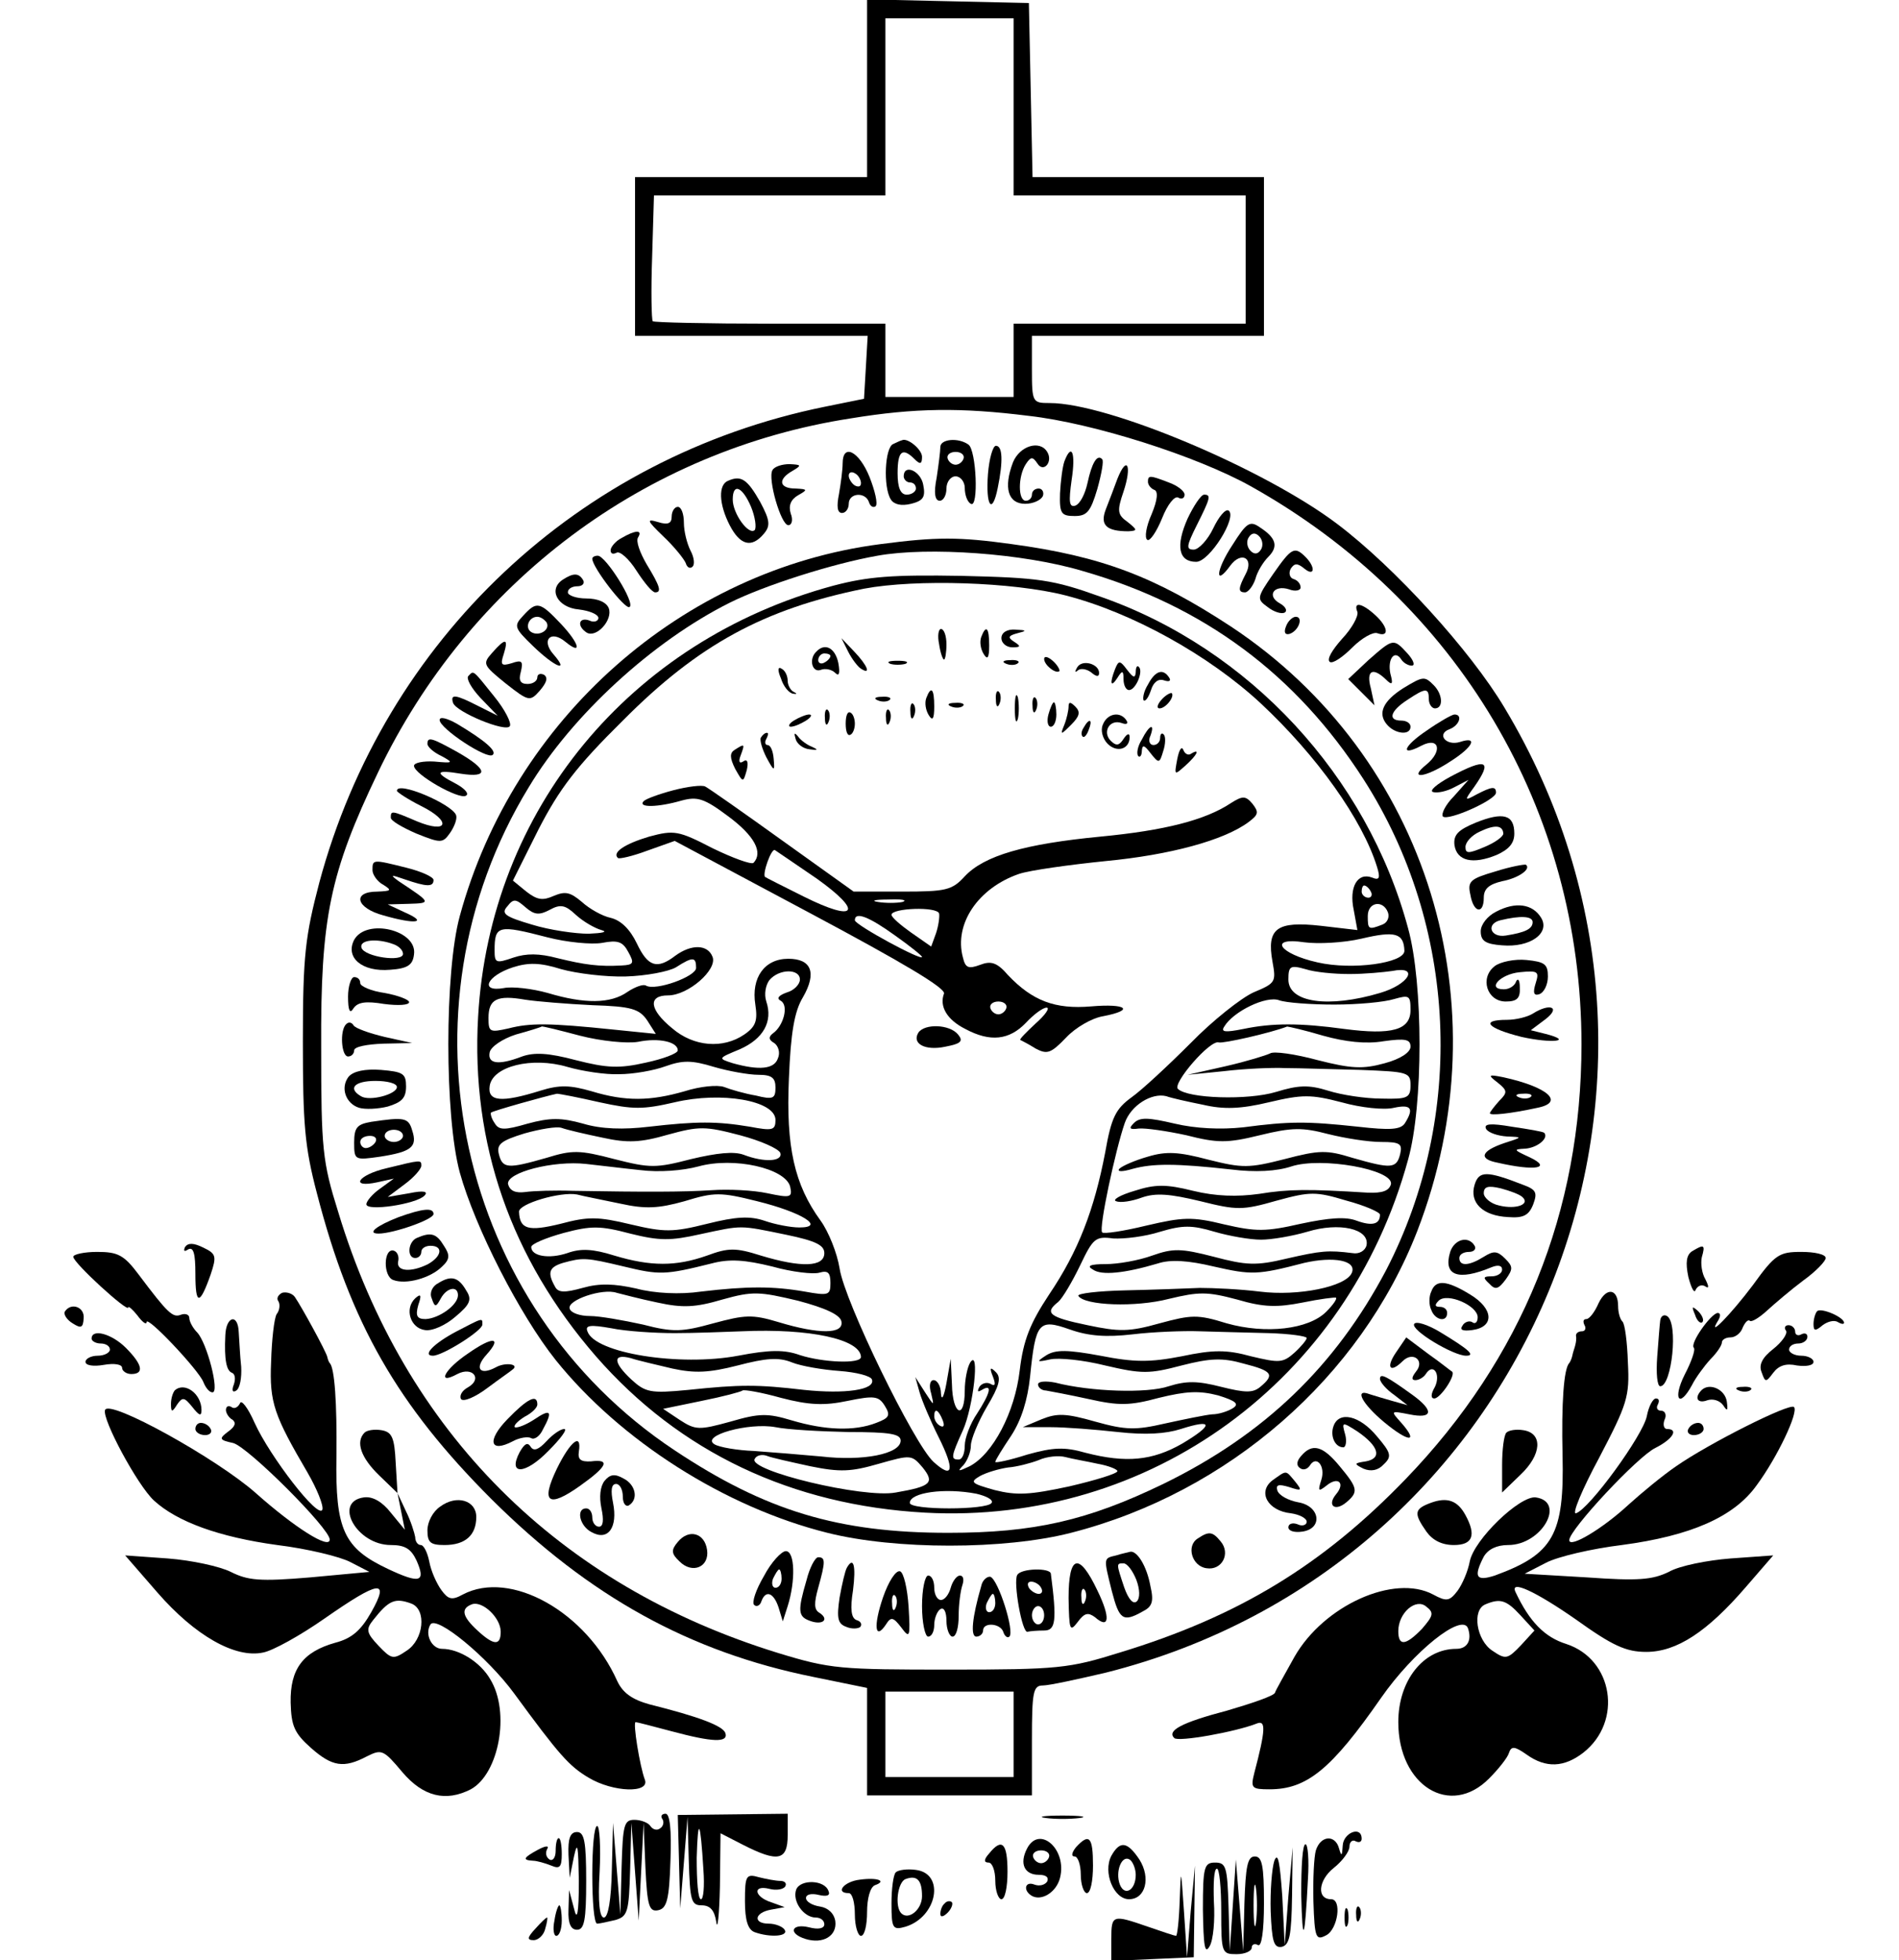 <?xml version="1.0" standalone="no"?>
<!DOCTYPE svg PUBLIC "-//W3C//DTD SVG 20010904//EN"
 "http://www.w3.org/TR/2001/REC-SVG-20010904/DTD/svg10.dtd">
<svg version="1.0" xmlns="http://www.w3.org/2000/svg"
 width="311pt" height="321pt" viewBox="0 0 311 321"
 preserveAspectRatio="xMidYMid meet">

<g transform="translate(0,321) scale(0.1,-0.1)"
fill="#000000" stroke="none">
<path d="M1420 3065 l0 -145 -190 0 -190 0 0 -130 0 -130 191 0 190 0 -3 -52
-3 -51 -64 -13 c-404 -82 -721 -381 -828 -779 -23 -88 -27 -119 -27 -260 0
-136 3 -173 23 -249 55 -213 132 -347 286 -501 160 -159 324 -250 527 -291
l88 -18 0 -88 0 -88 135 0 135 0 0 90 c0 80 2 90 18 90 10 0 56 10 103 21 695
175 1022 965 653 1580 -56 94 -180 230 -274 301 -119 90 -375 198 -471 198
-28 0 -29 1 -29 55 l0 55 190 0 190 0 0 130 0 130 -190 0 -189 0 -3 143 -3
142 -132 3 -133 3 0 -146z m240 -30 l0 -145 190 0 190 0 0 -105 0 -105 -190 0
-190 0 0 -60 0 -60 -105 0 -105 0 0 60 0 60 -188 0 c-104 0 -191 2 -193 4 -2
2 -3 50 -1 105 l3 101 190 0 189 0 0 145 0 145 105 0 105 0 0 -145z m25 -506
c106 -12 275 -66 363 -115 340 -190 542 -531 542 -914 0 -274 -97 -514 -288
-712 -136 -141 -274 -225 -468 -284 -83 -26 -101 -28 -279 -28 -179 0 -195 1
-280 27 -361 111 -612 362 -721 722 -26 83 -28 103 -28 270 -1 212 14 285 93
450 149 312 437 528 775 580 104 17 179 18 291 4z m-25 -2159 l0 -70 -105 0
-105 0 0 70 0 70 105 0 105 0 0 -70z"/>
<path d="M1463 2483 c-14 -5 -17 -71 -4 -91 5 -8 17 -11 33 -7 20 5 24 11 20
31 -4 23 -32 35 -32 14 0 -5 5 -10 10 -10 6 0 10 -4 10 -10 0 -5 -7 -10 -15
-10 -10 0 -15 11 -15 35 0 37 8 43 28 23 9 -9 12 -8 12 4 0 12 -24 32 -33 27
-1 0 -8 -3 -14 -6z"/>
<path d="M1540 2478 c0 -7 -3 -30 -6 -50 -5 -25 -3 -38 5 -38 6 0 11 9 11 20
0 11 7 20 15 20 8 0 15 -9 15 -19 0 -11 4 -23 10 -26 13 -8 9 88 -4 97 -17 12
-46 9 -46 -4z m38 -19 c-2 -6 -8 -10 -13 -10 -5 0 -11 4 -13 10 -2 6 4 11 13
11 9 0 15 -5 13 -11z"/>
<path d="M1618 2434 c-4 -53 7 -68 16 -23 9 44 8 69 -3 69 -5 0 -11 -21 -13
-46z"/>
<path d="M1659 2453 c-16 -42 -8 -68 20 -68 13 0 26 6 29 13 2 6 -1 12 -7 12
-6 0 -11 -4 -11 -10 0 -5 -4 -10 -10 -10 -13 0 -13 40 0 60 8 12 11 13 19 1
10 -16 26 3 16 19 -12 20 -45 10 -56 -17z"/>
<path d="M1380 2451 c0 -10 -3 -33 -6 -50 -4 -20 -3 -31 5 -31 6 0 11 7 11 15
0 18 27 20 33 3 2 -7 7 -10 11 -7 4 4 -1 25 -10 48 -17 42 -44 56 -44 22z m30
-32 c0 -6 -4 -7 -10 -4 -5 3 -10 11 -10 16 0 6 5 7 10 4 6 -3 10 -11 10 -16z"/>
<path d="M1743 2454 c-3 -9 -6 -32 -7 -52 -1 -33 2 -37 24 -37 20 0 26 7 37
44 7 25 11 47 8 49 -8 9 -17 -6 -24 -39 -4 -18 -12 -34 -20 -37 -10 -3 -11 6
-6 42 7 45 0 62 -12 30z"/>
<path d="M1265 2440 c-8 -14 14 -90 26 -90 6 0 8 9 4 19 -4 13 0 23 12 30 16
9 16 10 -4 11 -27 0 -30 15 -5 29 15 9 15 10 -5 11 -12 0 -25 -4 -28 -10z"/>
<path d="M1830 2426 c-5 -14 -14 -37 -19 -50 -10 -26 1 -36 37 -36 15 1 15 2
-1 15 -17 12 -18 18 -7 50 14 42 6 61 -10 21z"/>
<path d="M1193 2423 c-17 -6 -16 -38 2 -73 17 -33 36 -38 56 -14 11 13 10 22
-6 52 -21 37 -31 44 -52 35z m37 -43 c7 -17 9 -34 6 -38 -10 -9 -36 27 -36 50
0 28 16 21 30 -12z"/>
<path d="M1880 2421 c0 -5 5 -11 10 -13 7 -2 6 -16 -4 -40 -9 -20 -12 -39 -7
-42 4 -3 15 13 24 35 9 23 21 38 27 34 5 -3 10 -1 10 5 0 6 -12 15 -26 20 -31
12 -34 12 -34 1z"/>
<path d="M1945 2361 c-20 -45 -15 -71 14 -71 22 0 68 74 53 84 -5 3 -16 -10
-25 -29 -9 -19 -24 -35 -32 -35 -13 0 -12 6 5 40 22 44 24 50 12 50 -5 0 -17
-18 -27 -39z"/>
<path d="M1100 2364 c0 -11 -6 -14 -22 -9 -20 6 -19 3 9 -24 17 -16 33 -36 36
-43 2 -7 7 -10 11 -6 4 3 3 15 -3 26 -6 12 -11 32 -11 46 0 14 -4 26 -10 26
-5 0 -10 -7 -10 -16z"/>
<path d="M2018 2317 c-27 -41 -29 -69 -3 -33 18 24 39 12 25 -14 -12 -23 -13
-30 -1 -30 5 0 13 10 17 22 3 12 13 28 21 36 17 17 13 31 -13 48 -17 12 -22 9
-46 -29z m47 -7 c-5 -8 -11 -8 -17 -2 -6 6 -7 16 -3 22 5 8 11 8 17 2 6 -6 7
-16 3 -22z"/>
<path d="M1018 2329 c-10 -5 -18 -15 -18 -20 0 -6 4 -7 10 -4 5 3 20 -10 32
-29 13 -20 26 -36 31 -36 11 0 8 10 -14 46 -11 19 -18 38 -14 44 8 13 -5 12
-27 -1z"/>
<path d="M1442 2319 c-325 -42 -601 -286 -689 -609 -25 -91 -25 -328 0 -420
25 -90 98 -233 157 -307 106 -132 277 -241 445 -283 111 -28 290 -28 399 0
258 66 474 255 567 494 143 370 17 777 -305 990 -125 82 -212 115 -359 135
-87 12 -123 12 -215 0z m331 -44 c199 -57 350 -170 460 -341 154 -240 168
-551 37 -804 -83 -157 -199 -269 -365 -350 -124 -60 -212 -80 -352 -80 -180 0
-299 36 -448 135 -356 236 -463 719 -239 1086 71 118 203 239 329 302 56 28
168 64 242 77 83 15 239 4 336 -25z"/>
<path d="M1365 2251 c-334 -90 -563 -368 -582 -706 -12 -208 54 -396 193 -556
137 -157 321 -244 539 -256 368 -20 692 216 791 578 25 88 25 289 0 379 -67
249 -260 458 -504 543 -78 28 -101 31 -227 34 -113 2 -153 -1 -210 -16z m380
-16 c109 -28 235 -98 320 -177 92 -86 166 -190 190 -267 6 -19 4 -23 -8 -18
-24 9 -38 -16 -30 -53 l6 -33 -60 7 c-72 8 -89 -4 -79 -59 6 -33 5 -35 -31
-50 -20 -9 -67 -46 -103 -83 -37 -37 -80 -77 -97 -89 -26 -19 -33 -33 -43 -90
-18 -94 -44 -162 -92 -233 -31 -47 -42 -74 -48 -124 -8 -69 -44 -137 -82 -157
-19 -9 -21 -9 -10 2 6 7 12 21 12 32 0 10 12 39 26 63 21 35 24 48 15 57 -9 9
-11 8 -5 -7 5 -13 4 -17 -4 -12 -6 3 -14 1 -18 -5 -4 -8 -3 -9 4 -5 18 11 14
-5 -8 -39 -11 -16 -20 -40 -20 -52 0 -13 -4 -23 -10 -23 -13 0 -13 4 7 48 17
38 28 135 12 111 -5 -8 -9 -29 -9 -46 0 -49 -20 -40 -21 10 l-2 42 -7 -40 c-4
-22 -8 -30 -9 -17 0 12 -6 22 -12 22 -6 0 -8 -9 -4 -22 5 -21 5 -21 -10 2
l-16 25 7 -25 c4 -14 18 -47 31 -73 27 -54 24 -70 -8 -41 -32 29 -146 263
-154 317 -4 25 -18 60 -31 78 -43 59 -57 121 -52 233 3 75 9 110 23 133 23 40
14 63 -24 63 -39 0 -61 -31 -54 -75 4 -26 1 -36 -18 -49 -35 -24 -83 -20 -118
10 -38 31 -40 54 -7 54 33 0 81 42 73 63 -8 21 -35 21 -61 2 -30 -23 -45 -18
-63 20 -11 23 -26 38 -43 42 -14 3 -35 15 -47 26 -19 16 -27 18 -46 10 -18 -8
-27 -7 -45 7 l-22 18 42 84 c34 66 62 103 138 178 124 125 232 183 395 216 85
16 244 11 330 -11z m500 -485 c3 -5 1 -10 -4 -10 -6 0 -11 5 -11 10 0 6 2 10
4 10 3 0 8 -4 11 -10z m-1345 -30 c18 10 26 8 43 -8 12 -11 31 -22 42 -25 11
-3 2 -5 -21 -6 -22 0 -64 6 -93 15 -44 13 -51 18 -40 30 10 13 14 12 30 -2 14
-12 22 -13 39 -4z m1373 -4 c3 -8 -1 -17 -9 -20 -23 -9 -24 -8 -24 14 0 23 25
27 33 6z m-1376 -41 c31 -8 72 -12 89 -9 26 5 34 2 43 -15 10 -18 9 -21 -11
-22 -37 -2 -60 1 -105 12 -30 8 -51 8 -72 1 -29 -10 -31 -9 -31 12 0 41 6 42
87 21z m1403 -22 c0 -20 -85 -32 -142 -19 -63 14 -82 42 -22 33 22 -3 64 -1
94 6 55 13 69 9 70 -20z m-1275 -42 c33 1 70 8 82 15 28 18 33 17 33 -1 0 -14
-66 -38 -82 -29 -4 3 -18 -2 -30 -10 -28 -20 -71 -20 -131 -2 -25 7 -58 11
-72 8 -40 -7 -28 20 15 34 25 8 44 8 79 -3 25 -7 73 -13 106 -12z m1185 4 c25
0 56 3 70 5 45 9 28 -22 -20 -36 -84 -25 -150 -16 -150 22 0 22 3 24 28 17 15
-5 47 -8 72 -8z m-900 -9 c0 -8 -10 -18 -21 -21 -14 -5 -18 -10 -10 -14 13 -8
4 -41 -13 -53 -8 -6 -7 -11 2 -16 7 -5 10 -16 6 -25 -6 -18 -31 -20 -74 -8
-25 8 -24 8 12 23 38 17 54 45 43 78 -4 12 -1 27 5 35 16 19 50 19 50 1z
m-340 -42 c64 -2 77 -6 90 -25 l14 -22 -69 7 c-106 11 -137 11 -172 2 -31 -7
-33 -6 -33 17 0 31 14 38 60 30 19 -3 69 -7 110 -9z m1215 1 c39 0 82 4 98 9
25 7 27 6 27 -18 0 -33 -31 -41 -108 -31 -73 10 -118 10 -166 0 -30 -6 -37 -5
-31 4 15 25 69 51 90 43 11 -4 52 -7 90 -7z m-1235 -51 c35 -9 77 -13 95 -10
34 7 65 0 65 -14 0 -5 -24 -14 -52 -20 -44 -10 -64 -9 -115 4 -45 12 -68 13
-88 6 -39 -15 -57 -12 -53 7 2 9 21 22 43 29 22 6 41 12 42 13 1 1 29 -6 63
-15z m1217 0 c36 -10 70 -14 99 -9 36 5 44 3 44 -9 0 -9 -16 -20 -42 -27 -36
-10 -55 -9 -110 5 -37 10 -72 15 -78 11 -6 -3 -38 -13 -73 -21 l-62 -14 60 6
c33 4 78 6 100 5 22 0 77 -2 123 -3 78 -3 82 -4 82 -25 0 -21 -5 -23 -47 -22
-27 0 -66 6 -88 13 -32 10 -49 9 -85 -2 -46 -14 -145 -11 -161 5 -9 9 53 81
67 76 7 -2 83 15 112 26 2 0 29 -6 59 -15z m-1153 -63 c23 0 57 6 76 13 28 10
43 10 79 -1 24 -7 57 -13 73 -13 22 0 28 -5 28 -21 0 -18 -4 -20 -32 -13 -18
3 -42 10 -52 14 -11 4 -40 1 -65 -7 -56 -16 -96 -17 -152 0 -35 10 -52 11 -84
1 -64 -20 -87 -18 -83 8 5 32 69 48 127 31 24 -7 63 -13 85 -12z m-32 -46 c55
-12 71 -12 123 0 76 18 165 3 165 -29 0 -17 -5 -18 -42 -11 -54 9 -87 9 -165
0 -42 -5 -78 -4 -108 5 -36 10 -54 10 -91 0 -38 -11 -47 -11 -54 1 -5 7 -7 15
-6 17 3 3 89 27 108 31 4 0 35 -6 70 -14z m988 -4 c34 -8 62 -7 108 4 55 13
69 13 119 0 32 -9 70 -13 86 -9 28 6 33 -1 18 -25 -7 -11 -24 -12 -77 -6 -84
9 -112 9 -188 -1 -37 -4 -78 -2 -112 6 -43 10 -57 11 -67 1 -9 -9 -7 -11 8 -9
11 1 46 -4 78 -11 51 -13 67 -13 120 0 53 13 70 13 112 2 28 -7 66 -13 87 -13
31 0 35 -3 31 -20 -6 -24 -15 -24 -78 -6 -42 13 -54 13 -111 -2 -59 -15 -69
-15 -125 -1 -49 13 -69 14 -99 5 -21 -6 -42 -15 -47 -20 -4 -5 5 -5 22 0 33 9
71 9 161 -1 40 -5 75 -3 99 5 49 16 167 -5 163 -29 -3 -11 -14 -15 -38 -14
-97 6 -129 6 -178 -2 -36 -5 -71 -4 -108 5 -44 11 -62 11 -96 0 -24 -7 -37
-15 -30 -17 7 -3 26 0 42 6 23 8 46 6 96 -6 60 -15 69 -15 125 1 55 15 64 15
114 0 30 -8 55 -19 55 -23 0 -16 -13 -19 -38 -10 -18 7 -45 5 -92 -5 -57 -13
-73 -13 -125 -1 -53 13 -68 12 -128 -2 -37 -9 -70 -14 -72 -11 -6 6 22 136 37
179 10 29 44 50 68 44 8 -3 35 -9 60 -14z m-983 -54 c41 -9 62 -8 107 5 51 14
61 14 118 -1 34 -9 63 -22 66 -29 4 -14 -26 -16 -60 -3 -16 6 -44 3 -86 -7
-58 -15 -67 -15 -126 0 -57 15 -69 15 -111 2 -63 -18 -72 -18 -78 6 -4 16 3
22 42 34 25 7 53 12 61 9 8 -3 38 -10 67 -16z m61 -53 c31 -4 70 -1 96 6 58
16 142 -3 150 -33 4 -18 1 -19 -37 -11 -23 5 -64 7 -92 5 -47 -3 -108 -3 -227
-1 -29 1 -64 0 -78 -2 -16 -2 -25 2 -28 13 -3 19 74 39 128 33 19 -2 59 -7 88
-10z m-32 -55 c41 -9 62 -8 105 4 49 15 59 15 119 0 73 -18 113 -43 69 -43
-14 0 -40 5 -57 11 -24 8 -46 7 -94 -5 -56 -14 -70 -14 -125 -1 -54 13 -70 13
-115 1 -53 -13 -67 -9 -68 20 0 13 68 33 95 28 11 -3 43 -9 71 -15z m131 -50
c70 15 63 15 141 -1 48 -10 62 -17 62 -30 0 -23 -38 -24 -104 -4 -41 13 -53
13 -88 0 -51 -18 -92 -18 -152 0 -35 11 -55 12 -77 4 -30 -10 -59 -5 -59 10 0
5 24 15 53 23 45 12 60 12 109 -1 48 -12 66 -12 115 -1z m918 -9 c18 0 52 6
76 13 52 16 102 5 97 -22 -2 -9 -12 -15 -23 -13 -40 5 -51 4 -108 -9 -50 -12
-66 -11 -119 3 -54 14 -67 14 -101 2 -22 -8 -56 -14 -76 -14 -26 0 -32 -3 -21
-9 14 -10 52 -6 106 10 21 7 50 5 92 -5 62 -14 71 -14 148 6 48 11 86 4 78
-16 -9 -23 -88 -39 -151 -31 -32 4 -76 6 -98 6 -22 -1 -77 -3 -122 -4 -44 -1
-79 -5 -77 -9 10 -16 94 -19 148 -5 50 12 63 12 112 -1 44 -13 66 -13 107 -5
29 6 54 9 55 8 2 -2 -5 -12 -16 -23 -29 -29 -99 -37 -163 -19 -48 15 -58 14
-110 0 -50 -14 -66 -14 -118 -3 -63 13 -71 20 -48 38 7 6 23 33 36 60 21 44
25 48 54 44 18 -1 52 3 77 11 37 11 52 11 89 0 24 -7 58 -13 76 -13z m-1043
-44 c58 -14 67 -14 143 5 30 8 55 6 100 -5 32 -9 67 -13 77 -10 14 4 18 0 18
-17 0 -20 -3 -21 -42 -14 -52 9 -94 9 -170 0 -34 -5 -76 -3 -106 5 -36 8 -60
9 -88 1 -29 -8 -40 -8 -45 2 -13 23 -10 32 13 39 33 9 37 9 100 -6z m55 -59
c41 -9 62 -8 106 5 50 14 61 13 124 -2 45 -12 69 -23 71 -34 4 -21 -37 -21
-103 -1 -43 13 -55 12 -107 -2 -51 -14 -65 -15 -115 -2 -32 7 -71 14 -87 14
-16 0 -31 5 -33 12 -5 14 54 34 77 26 8 -2 38 -10 67 -16z m778 -52 c33 4 83
6 110 5 28 -1 78 -2 113 -3 34 -1 62 -5 62 -8 0 -3 -9 -14 -20 -24 -19 -17
-25 -17 -71 -6 -40 11 -62 11 -114 0 -52 -10 -77 -10 -133 1 -54 10 -73 10
-88 1 -17 -11 -17 -12 6 -7 14 3 54 -1 90 -10 60 -14 72 -14 125 0 47 12 67
13 102 3 47 -12 51 -18 27 -38 -12 -10 -24 -10 -64 0 -39 10 -57 10 -86 1 -35
-12 -128 -9 -186 6 -16 3 -28 2 -28 -3 0 -5 6 -10 13 -10 6 -1 38 -7 70 -14
49 -11 67 -11 115 2 45 11 66 12 97 4 29 -9 35 -14 24 -21 -8 -5 -23 -10 -34
-10 -11 -1 -45 -8 -77 -15 -48 -11 -64 -11 -114 3 -49 14 -63 14 -88 4 l-31
-13 45 0 c25 0 75 -4 111 -8 45 -5 78 -3 103 5 53 17 54 7 2 -24 -49 -28 -92
-32 -158 -15 -35 10 -53 9 -96 -3 -28 -9 -52 -14 -52 -12 0 3 12 22 26 43 17
26 27 59 31 97 9 89 14 95 65 77 31 -11 60 -13 103 -8z m-750 2 c33 0 83 2
110 3 111 5 194 -13 195 -42 0 -12 -63 -9 -100 3 -25 9 -49 9 -101 -1 -96 -18
-235 4 -247 40 -4 10 5 11 39 5 24 -5 71 -8 104 -8z m-4 -58 c37 -8 60 -7 107
5 46 12 67 14 89 5 15 -6 50 -12 78 -14 27 -2 51 -8 53 -14 6 -17 -44 -24
-111 -17 -77 9 -104 9 -190 0 -62 -6 -70 -4 -93 17 -30 28 -31 43 -1 35 12 -4
43 -11 68 -17z m287 -53 c44 9 51 8 61 -8 10 -16 7 -20 -14 -28 -36 -14 -84
-12 -138 4 -40 12 -53 12 -101 -2 -51 -14 -57 -14 -83 3 l-27 18 63 13 c35 7
65 15 67 17 2 2 31 -3 63 -12 46 -12 71 -13 109 -5z m156 -32 c3 -8 2 -12 -4
-9 -6 3 -10 10 -10 16 0 14 7 11 14 -7z m-154 -19 c67 0 85 -3 85 -14 0 -22
-62 -34 -130 -26 -33 3 -82 7 -110 9 -27 1 -57 6 -65 11 -23 14 56 36 100 28
19 -4 73 -7 120 -8z m-63 -56 c49 -10 67 -9 112 4 53 15 54 15 72 -6 20 -25
14 -31 -44 -41 -53 -10 -243 36 -231 55 3 6 12 8 20 5 7 -3 39 -10 71 -17z
m471 4 c17 -3 32 -9 32 -12 0 -4 -36 -15 -79 -25 -65 -14 -86 -15 -122 -6 -39
11 -41 13 -24 23 11 6 32 12 46 14 14 1 37 7 50 12 13 6 33 8 44 5 11 -3 35
-7 53 -11z m-199 -49 c17 -4 28 -10 25 -15 -7 -12 -134 -12 -134 0 0 17 57 25
109 15z"/>
<path d="M1538 2155 c2 -14 6 -25 8 -25 2 0 4 11 4 25 0 14 -4 25 -9 25 -4 0
-6 -11 -3 -25z"/>
<path d="M1607 2167 c-3 -8 -1 -20 4 -28 6 -10 9 -7 9 14 0 29 -5 35 -13 14z"/>
<path d="M1640 2165 c0 -8 8 -15 18 -15 14 0 14 2 3 9 -11 7 -10 10 5 14 16 4
16 5 -3 6 -14 1 -23 -5 -23 -14z"/>
<path d="M1389 2143 c6 -12 16 -25 21 -28 17 -11 11 5 -11 28 l-21 22 11 -22z"/>
<path d="M1337 2143 c-13 -12 -7 -35 7 -30 7 3 18 1 24 -5 6 -6 8 -1 5 16 -5
25 -22 34 -36 19z m23 -7 c0 -3 -4 -8 -10 -11 -5 -3 -10 -1 -10 4 0 6 5 11 10
11 6 0 10 -2 10 -4z"/>
<path d="M1710 2131 c0 -10 19 -25 25 -20 1 2 -3 10 -11 17 -8 7 -14 8 -14 3z"/>
<path d="M1458 2123 c6 -2 18 -2 25 0 6 3 1 5 -13 5 -14 0 -19 -2 -12 -5z"/>
<path d="M1648 2123 c7 -3 16 -2 19 1 4 3 -2 6 -13 5 -11 0 -14 -3 -6 -6z"/>
<path d="M1764 2117 c-4 -7 -4 -9 1 -5 4 4 14 3 22 -3 8 -7 13 -8 13 -1 0 15
-28 23 -36 9z"/>
<path d="M1826 2114 c-9 -23 -7 -31 4 -14 8 13 10 12 10 -2 0 -10 4 -18 9 -18
11 0 24 31 16 38 -3 3 -5 -1 -5 -9 -1 -10 -4 -9 -14 4 -12 16 -14 16 -20 1z"/>
<path d="M1279 2099 c4 -13 13 -24 20 -25 6 -1 7 0 1 3 -5 2 -10 11 -10 18 0
8 -4 17 -10 20 -6 4 -7 -2 -1 -16z"/>
<path d="M1880 2089 c-7 -11 -9 -23 -7 -26 3 -2 8 5 12 17 4 13 12 19 21 16 9
-3 12 -1 9 4 -10 16 -23 12 -35 -11z"/>
<path d="M1517 2067 c-3 -8 -1 -20 4 -28 6 -10 9 -7 9 14 0 29 -5 35 -13 14z"/>
<path d="M1631 2064 c0 -11 3 -14 6 -6 3 7 2 16 -1 19 -3 4 -6 -2 -5 -13z"/>
<path d="M1662 2050 c0 -19 2 -27 5 -17 2 9 2 25 0 35 -3 9 -5 1 -5 -18z"/>
<path d="M1902 2064 c-7 -8 -8 -14 -3 -14 10 0 25 19 20 25 -2 1 -10 -3 -17
-11z"/>
<path d="M1438 2063 c7 -3 16 -2 19 1 4 3 -2 6 -13 5 -11 0 -14 -3 -6 -6z"/>
<path d="M1691 2054 c0 -11 3 -14 6 -6 3 7 2 16 -1 19 -3 4 -6 -2 -5 -13z"/>
<path d="M1491 2044 c0 -11 3 -14 6 -6 3 7 2 16 -1 19 -3 4 -6 -2 -5 -13z"/>
<path d="M1558 2053 c7 -3 16 -2 19 1 4 3 -2 6 -13 5 -11 0 -14 -3 -6 -6z"/>
<path d="M1717 2040 c-3 -11 -1 -20 4 -20 5 0 9 9 9 20 0 11 -2 20 -4 20 -2 0
-6 -9 -9 -20z"/>
<path d="M1750 2053 c0 -6 -3 -20 -7 -30 -7 -17 -6 -17 11 0 14 14 16 21 7 30
-8 8 -11 8 -11 0z"/>
<path d="M1351 2034 c0 -11 3 -14 6 -6 3 7 2 16 -1 19 -3 4 -6 -2 -5 -13z"/>
<path d="M1385 2025 c0 -13 3 -21 8 -18 4 2 7 10 7 18 0 8 -3 16 -7 18 -5 3
-8 -5 -8 -18z"/>
<path d="M1451 2034 c0 -11 3 -14 6 -6 3 7 2 16 -1 19 -3 4 -6 -2 -5 -13z"/>
<path d="M1300 2030 c-8 -5 -10 -10 -5 -10 6 0 17 5 25 10 8 5 11 10 5 10 -5
0 -17 -5 -25 -10z"/>
<path d="M1806 2023 c-4 -9 0 -23 8 -31 15 -15 36 -9 36 11 0 7 -4 6 -10 -3
-7 -11 -12 -12 -21 -3 -14 14 -2 36 18 29 8 -3 11 -1 8 4 -10 16 -32 12 -39
-7z"/>
<path d="M1775 2019 c-4 -6 -5 -12 -2 -15 2 -3 7 2 10 11 7 17 1 20 -8 4z"/>
<path d="M1870 1999 c-7 -11 -9 -23 -6 -27 3 -3 6 1 6 9 1 10 4 9 14 -4 14
-18 15 -17 21 3 4 12 4 24 1 27 -3 4 -6 1 -6 -5 0 -7 -5 -12 -11 -12 -6 0 -9
7 -5 15 8 22 -2 18 -14 -6z"/>
<path d="M1246 2002 c-2 -4 2 -18 9 -32 13 -24 14 -24 12 -2 -1 12 -5 22 -10
22 -4 0 -5 5 -2 10 3 6 4 10 1 10 -3 0 -7 -3 -10 -8z"/>
<path d="M1303 2000 c2 -8 12 -16 23 -17 13 -2 15 -1 4 4 -8 3 -19 11 -23 17
-6 7 -7 6 -4 -4z"/>
<path d="M1203 1982 c-8 -5 -8 -13 1 -31 13 -23 13 -23 19 -2 3 13 1 19 -6 14
-6 -4 -8 0 -4 10 7 19 7 20 -10 9z"/>
<path d="M1928 1967 c-5 -27 -5 -27 13 -11 20 18 25 29 10 20 -5 -4 -11 0 -13
6 -3 7 -7 0 -10 -15z"/>
<path d="M1103 1916 c-23 -6 -45 -14 -49 -18 -10 -11 24 -10 62 1 26 7 37 4
77 -26 43 -32 57 -59 41 -76 -4 -3 -34 8 -67 24 -56 29 -63 30 -104 19 -40
-12 -61 -26 -51 -35 2 -2 24 3 48 12 l45 16 223 -119 c148 -79 221 -122 218
-131 -8 -21 5 -43 35 -58 41 -22 72 -18 99 10 13 14 28 25 34 25 6 0 -2 -12
-18 -26 -15 -14 -27 -26 -25 -27 2 -1 14 -7 25 -14 19 -10 25 -8 50 18 15 16
42 32 61 35 52 10 38 21 -20 16 -59 -5 -96 9 -136 51 -18 21 -28 24 -46 17
-19 -7 -24 -5 -28 12 -15 55 25 114 92 137 18 6 83 15 142 21 105 10 194 34
234 64 16 12 17 16 6 30 -11 13 -16 13 -35 1 -42 -28 -109 -45 -214 -55 -124
-12 -190 -31 -222 -65 -21 -23 -31 -25 -103 -25 l-79 0 -116 83 c-64 46 -121
86 -127 89 -5 3 -29 0 -52 -6z m235 -145 c77 -55 64 -72 -22 -29 -34 17 -62
31 -63 32 -5 4 10 47 16 44 3 -2 34 -23 69 -47z m140 -38 c-10 -2 -28 -2 -40
0 -13 2 -5 4 17 4 22 1 32 -1 23 -4z m55 -51 l-8 -22 -33 23 c-17 12 -32 25
-32 29 0 11 75 14 78 2 1 -5 -1 -20 -5 -32z m-67 -4 c24 -17 44 -33 44 -35 0
-7 -109 52 -110 60 0 15 23 6 66 -25z m182 -119 c-2 -6 -8 -10 -13 -10 -5 0
-11 4 -13 10 -2 6 4 11 13 11 9 0 15 -5 13 -11z"/>
<path d="M1504 1519 c-11 -18 11 -30 44 -23 26 5 30 9 21 20 -14 17 -55 18
-65 3z"/>
<path d="M2085 2270 c-27 -39 -27 -41 -9 -54 10 -8 23 -12 28 -9 5 3 1 10 -8
15 -22 12 -10 31 15 23 10 -4 19 -2 19 3 0 6 -5 12 -12 14 -6 2 -8 10 -4 17 6
9 11 9 22 0 17 -14 19 2 2 19 -18 18 -23 15 -53 -28z"/>
<path d="M970 2295 c0 -14 54 -84 61 -79 10 6 -39 84 -52 84 -5 0 -9 -2 -9 -5z"/>
<path d="M922 2261 c-25 -16 -9 -46 26 -49 17 -2 32 -8 32 -14 0 -5 -7 -8 -15
-4 -17 6 -21 -9 -4 -20 16 -9 43 21 36 40 -4 10 -18 16 -37 16 -16 0 -30 5
-30 10 0 6 7 10 16 10 8 0 12 5 9 10 -7 12 -16 12 -33 1z"/>
<path d="M857 2202 c-16 -17 -15 -20 16 -50 35 -34 61 -45 33 -13 -20 23 -4
40 20 20 28 -23 23 -3 -7 29 -35 37 -40 38 -62 14z m38 -11 c7 -12 -12 -24
-25 -16 -11 7 -4 25 10 25 5 0 11 -4 15 -9z"/>
<path d="M2223 2208 c2 -7 -9 -27 -25 -44 -16 -18 -26 -34 -20 -38 5 -3 21 8
37 24 15 15 34 26 41 23 20 -7 17 11 -4 30 -22 20 -36 22 -29 5z"/>
<path d="M2106 2184 c-4 -10 -1 -14 6 -12 15 5 23 28 10 28 -5 0 -13 -7 -16
-16z"/>
<path d="M806 2141 c-16 -18 -15 -20 22 -50 38 -30 40 -30 56 -12 11 13 14 21
7 26 -6 3 -11 1 -11 -4 0 -6 -7 -11 -16 -11 -12 0 -15 6 -11 20 4 17 2 20 -15
14 -17 -5 -19 -3 -13 15 8 26 3 27 -19 2z"/>
<path d="M2241 2129 l-33 -31 21 -21 22 -22 -6 28 c-8 29 3 35 24 15 11 -11
13 -9 8 9 -5 24 7 40 18 23 3 -5 11 -10 17 -10 6 0 3 9 -7 20 -23 25 -23 25
-64 -11z"/>
<path d="M767 2103 c-4 -4 5 -20 20 -36 l28 -29 -32 16 c-37 19 -46 20 -41 5
5 -15 87 -49 93 -38 3 5 -8 27 -26 49 -36 45 -33 42 -42 33z"/>
<path d="M2298 2083 c-33 -21 -42 -41 -27 -59 13 -16 39 -19 39 -4 0 6 -7 10
-15 10 -23 0 -18 16 10 34 30 20 35 20 35 1 0 -8 5 -15 10 -15 14 0 13 23 -2
38 -15 15 -17 15 -50 -5z"/>
<path d="M720 2031 c0 -14 79 -66 87 -57 7 6 -12 23 -59 51 -16 9 -28 12 -28
6z"/>
<path d="M2337 2014 c-39 -26 -45 -44 -9 -25 29 15 35 -9 8 -31 -31 -25 -2
-22 39 5 38 24 46 42 16 32 -23 -7 -39 13 -17 21 16 6 22 24 8 24 -4 0 -25
-12 -45 -26z"/>
<path d="M700 1992 c0 -5 10 -14 23 -20 20 -11 20 -12 -12 -9 -18 1 -33 -2
-33 -7 0 -14 74 -56 85 -49 6 3 -2 12 -17 20 -35 18 -33 23 9 16 46 -7 44 7
-5 35 -43 24 -50 26 -50 14z"/>
<path d="M2375 1938 c-22 -12 -35 -23 -28 -25 7 -2 22 1 35 8 l23 12 -24 -27
c-14 -14 -21 -29 -18 -33 8 -8 87 27 87 39 0 11 -7 10 -32 -3 -20 -11 -20 -10
-4 12 31 44 21 49 -39 17z"/>
<path d="M650 1915 c0 -2 18 -14 40 -25 50 -25 44 -46 -7 -25 -42 18 -43 18
-43 6 0 -5 19 -16 42 -26 40 -16 43 -16 55 1 7 10 12 23 10 29 -6 18 -97 57
-97 40z"/>
<path d="M2417 1863 c-29 -12 -37 -20 -35 -37 4 -26 30 -32 69 -16 20 9 29 19
29 35 0 31 -18 36 -63 18z m45 -18 c0 -5 -14 -15 -31 -22 -26 -11 -31 -11 -31
0 0 8 10 19 23 25 25 12 38 11 39 -3z"/>
<path d="M610 1785 c0 -7 8 -19 18 -24 14 -9 13 -10 -10 -11 -42 0 -35 -27 10
-39 52 -15 73 -12 37 4 l-30 14 35 1 c37 1 36 2 -17 37 -15 11 -13 11 10 3 35
-12 47 -13 47 -1 0 5 -20 14 -44 20 -56 14 -56 14 -56 -4z"/>
<path d="M2449 1783 c-41 -12 -46 -16 -41 -38 5 -30 22 -33 22 -5 0 15 9 22
30 27 27 5 48 20 39 27 -2 1 -25 -3 -50 -11z"/>
<path d="M2450 1717 c-14 -7 -25 -21 -25 -32 0 -16 8 -21 35 -23 46 -4 79 20
64 45 -14 23 -42 27 -74 10z m60 -17 c0 -11 -12 -17 -44 -22 -25 -4 -33 19 -9
25 33 8 53 7 53 -3z"/>
<path d="M580 1671 c-15 -29 13 -53 59 -49 29 2 37 8 39 25 6 40 -78 60 -98
24z m64 -7 c9 -3 16 -10 16 -16 0 -14 -63 -5 -68 10 -4 13 25 16 52 6z"/>
<path d="M2448 1628 c-25 -19 -13 -58 18 -58 18 0 24 5 23 23 0 12 -3 16 -6
10 -2 -7 -11 -13 -20 -13 -29 0 -6 25 26 28 30 3 32 1 26 -18 -5 -16 -3 -21 6
-18 8 3 14 16 14 29 0 20 -5 24 -35 27 -19 2 -43 -3 -52 -10z"/>
<path d="M570 1578 c0 -23 3 -29 9 -19 7 10 20 12 50 7 23 -3 41 -2 41 3 0 4
-18 11 -40 15 -22 3 -40 11 -40 16 0 6 -4 10 -10 10 -5 0 -10 -15 -10 -32z"/>
<path d="M2510 1550 c-8 -5 -27 -10 -42 -10 -45 0 -32 -14 24 -28 50 -11 86
-7 39 5 l-24 6 24 18 c26 20 7 27 -21 9z"/>
<path d="M567 1533 c-11 -10 -8 -53 3 -53 6 0 10 5 10 10 0 6 21 10 48 11 l47
1 -45 10 c-25 6 -48 14 -51 19 -3 5 -8 6 -12 2z"/>
<path d="M571 1447 c-14 -18 -5 -44 17 -51 10 -3 31 -2 47 2 23 7 30 14 30 33
0 21 -5 24 -41 27 -26 2 -45 -2 -53 -11z m79 -17 c0 -12 -45 -24 -59 -15 -22
13 -10 25 24 25 19 0 35 -4 35 -10z"/>
<path d="M2453 1437 c16 -13 16 -16 2 -30 -8 -9 -15 -18 -15 -20 0 -4 32 -1
78 9 45 9 17 34 -56 50 -25 5 -26 4 -9 -9z m54 -23 c-3 -3 -12 -4 -19 -1 -8 3
-5 6 6 6 11 1 17 -2 13 -5z"/>
<path d="M608 1373 c-23 -4 -28 -9 -28 -34 0 -29 1 -29 43 -23 51 8 61 16 52
43 -6 21 -13 22 -67 14z m52 -23 c0 -5 -7 -10 -15 -10 -8 0 -15 5 -15 10 0 6
7 10 15 10 8 0 15 -4 15 -10z m-45 -10 c-3 -5 -10 -10 -16 -10 -5 0 -9 5 -9
10 0 6 7 10 16 10 8 0 12 -4 9 -10z"/>
<path d="M2434 1361 c4 -6 19 -11 34 -12 26 -1 26 -1 -5 -11 -38 -13 -42 -26
-10 -32 61 -14 90 -9 52 9 -26 12 -27 13 -8 14 20 1 40 17 32 26 -2 2 -26 6
-53 10 -35 6 -47 5 -42 -4z"/>
<path d="M633 1297 c-47 -11 -61 -33 -15 -23 l27 6 -22 -16 c-13 -9 -23 -21
-23 -26 0 -12 81 0 95 14 7 7 -1 9 -25 4 l-35 -6 28 21 c15 11 27 25 27 30 0
10 0 10 -57 -4z"/>
<path d="M2415 1270 c-9 -29 13 -51 55 -53 25 -2 34 3 41 21 7 19 5 24 -17 32
-59 23 -72 23 -79 0z m78 -20 c14 -12 -10 -21 -38 -14 -14 3 -25 13 -25 20 0
11 7 13 28 8 15 -4 31 -10 35 -14z"/>
<path d="M653 1217 c-36 -14 -53 -27 -33 -27 24 0 90 23 90 32 0 11 -18 9 -57
-5z"/>
<path d="M683 1183 c-15 -6 -17 -33 -3 -33 6 0 10 5 10 10 0 6 7 10 15 10 21
0 19 -17 -4 -30 -28 -14 -52 -12 -49 4 2 8 -1 16 -7 18 -17 5 -18 -42 -1 -48
21 -8 61 3 80 22 13 12 13 19 3 34 -12 20 -21 23 -44 13z"/>
<path d="M2375 1160 c-12 -39 13 -48 68 -25 10 4 17 3 17 -4 0 -6 -8 -11 -17
-11 -14 0 -15 -2 -4 -12 10 -11 15 -9 27 7 12 17 12 21 -1 34 -13 13 -19 13
-35 3 -24 -15 -40 -16 -40 -2 0 6 7 10 16 10 8 0 12 5 9 10 -10 17 -33 11 -40
-10z"/>
<path d="M718 1109 c-10 -5 -15 -16 -11 -25 5 -15 7 -15 15 0 10 18 28 21 28
5 0 -16 -31 -38 -53 -39 -14 0 -17 5 -12 23 6 17 4 19 -5 11 -18 -17 -8 -49
16 -52 12 -2 34 8 50 22 24 20 27 28 18 42 -13 23 -25 26 -46 13z"/>
<path d="M2344 1095 c-4 -8 -4 -22 0 -30 6 -17 26 -21 26 -5 0 6 -5 10 -12 10
-8 0 -9 3 -2 10 14 14 64 -8 64 -27 0 -8 -4 -12 -9 -8 -5 3 -13 0 -16 -6 -5
-7 1 -9 16 -7 37 5 35 35 -3 58 -39 24 -57 25 -64 5z"/>
<path d="M748 1030 c-38 -20 -57 -40 -39 -40 16 0 81 41 81 51 0 11 2 12 -42
-11z"/>
<path d="M2316 1042 c-6 -10 64 -52 85 -52 16 0 5 10 -43 39 -20 12 -39 18
-42 13z"/>
<path d="M767 994 c-39 -26 -53 -53 -18 -34 25 13 42 -8 17 -22 -9 -5 -14 -13
-11 -19 4 -5 23 3 43 18 20 15 39 28 41 30 13 9 -11 13 -27 4 -26 -14 -36 -2
-15 21 26 29 10 30 -30 2z"/>
<path d="M2286 995 c-17 -25 -9 -34 11 -14 17 17 37 1 22 -17 -7 -9 -8 -14 -1
-14 6 0 14 5 17 10 12 19 25 0 15 -21 -7 -12 -7 -19 -1 -19 10 0 36 39 29 44
-2 1 -19 15 -39 29 l-36 27 -17 -25z"/>
<path d="M2260 952 c0 -5 10 -17 23 -26 l22 -17 -25 7 c-14 4 -31 9 -37 11
-26 10 -12 -16 24 -46 40 -33 57 -34 28 -1 -18 20 -18 20 13 14 39 -8 41 6 5
32 -43 31 -53 36 -53 26z"/>
<path d="M831 886 c-34 -35 -29 -56 9 -36 11 6 25 8 30 5 5 -3 14 3 19 14 17
31 13 35 -15 16 -14 -9 -28 -14 -31 -12 -2 3 5 10 16 17 12 6 21 15 21 20 0
18 -16 10 -49 -24z"/>
<path d="M2184 875 c-6 -16 2 -35 16 -35 4 0 6 10 3 21 -6 21 -5 21 20 5 35
-24 41 -44 14 -49 -20 -3 -20 -4 -4 -12 12 -5 24 -3 33 7 14 13 12 19 -11 46
-28 34 -62 42 -71 17z"/>
<path d="M895 850 c-13 -14 -21 -17 -26 -9 -5 8 -10 5 -18 -9 -20 -38 9 -37
47 2 20 20 32 36 26 36 -6 0 -19 -9 -29 -20z"/>
<path d="M912 805 c-27 -56 -14 -65 38 -28 45 32 50 44 18 40 -17 -1 -22 3
-20 16 5 32 -14 17 -36 -28z"/>
<path d="M2131 826 c-8 -9 -8 -16 -2 -20 5 -4 12 -2 16 4 11 18 26 -1 19 -23
-6 -19 -5 -20 8 -10 19 16 32 5 16 -14 -15 -18 -2 -29 17 -13 20 17 19 23 -11
59 -28 34 -45 38 -63 17z"/>
<path d="M990 785 c-7 -9 -9 -26 -5 -45 4 -19 3 -30 -4 -30 -6 0 -11 7 -11 15
0 8 -4 15 -10 15 -17 0 -11 -29 9 -39 27 -15 43 8 35 48 -4 20 -3 31 5 31 6 0
11 -9 11 -21 0 -11 5 -17 10 -14 16 10 11 34 -9 44 -14 8 -22 7 -31 -4z"/>
<path d="M2084 786 c-25 -19 -8 -50 30 -54 14 -2 26 -8 26 -14 0 -5 -7 -8 -15
-4 -8 3 -15 1 -15 -5 0 -6 10 -9 23 -7 34 5 29 42 -7 48 -16 3 -31 11 -34 19
-3 10 2 11 19 6 21 -7 22 -6 10 9 -16 19 -13 19 -37 2z"/>
<path d="M1110 685 c-11 -13 -11 -19 3 -32 21 -21 49 -9 45 19 -4 28 -30 35
-48 13z"/>
<path d="M1962 691 c-20 -12 -10 -46 14 -49 25 -4 40 24 23 44 -13 16 -19 17
-37 5z"/>
<path d="M1251 629 c-13 -22 -20 -43 -16 -47 4 -4 10 -1 12 6 7 19 20 14 28
-10 l7 -23 8 25 c13 41 12 90 -3 90 -7 0 -24 -18 -36 -41z m29 -4 c0 -8 -4
-15 -10 -15 -5 0 -7 7 -4 15 4 8 8 15 10 15 2 0 4 -7 4 -15z"/>
<path d="M1828 663 c-21 -5 -21 -3 -7 -59 12 -46 18 -51 50 -33 16 8 19 16 13
42 -6 33 -22 58 -33 56 -3 -1 -14 -3 -23 -6z m33 -40 c6 -16 6 -30 1 -35 -6
-6 -14 3 -21 23 -13 39 -13 39 -1 39 6 0 15 -12 21 -27z"/>
<path d="M1321 623 c-15 -51 -14 -60 5 -67 21 -8 33 2 16 13 -9 5 -9 16 -2 41
12 43 12 50 0 50 -5 0 -14 -17 -19 -37z"/>
<path d="M1387 643 c-3 -5 -8 -27 -12 -49 -5 -34 -3 -43 11 -48 9 -4 20 -3 23
0 3 4 1 9 -6 11 -9 3 -11 18 -6 49 5 40 1 56 -10 37z"/>
<path d="M1750 593 c1 -53 2 -56 15 -39 11 15 17 16 28 8 24 -21 26 -1 4 44
-30 63 -47 58 -47 -13z m27 -5 c-3 -8 -6 -5 -6 6 -1 11 2 17 5 13 3 -3 4 -12
1 -19z"/>
<path d="M1446 594 c-16 -47 -13 -71 5 -44 8 13 12 12 25 -5 14 -19 15 -16 12
34 -2 30 -8 56 -14 58 -7 2 -19 -17 -28 -43z m21 -16 c-3 -8 -6 -5 -6 6 -1 11
2 17 5 13 3 -3 4 -12 1 -19z"/>
<path d="M1666 631 c-7 -11 8 -97 17 -93 4 1 16 2 27 2 19 0 21 16 11 93 -1
10 -49 9 -55 -2z m39 -21 c3 -5 2 -10 -4 -10 -5 0 -13 5 -16 10 -3 6 -2 10 4
10 5 0 13 -4 16 -10z m5 -45 c0 -8 -4 -15 -10 -15 -5 0 -10 7 -10 15 0 8 5 15
10 15 6 0 10 -7 10 -15z"/>
<path d="M1510 580 c0 -27 5 -50 10 -50 6 0 10 9 10 19 0 11 5 23 10 26 6 4
10 -5 10 -19 0 -14 5 -26 10 -26 6 0 10 15 10 34 0 19 3 41 6 50 3 9 2 16 -4
16 -5 0 -12 -9 -15 -20 -3 -11 -10 -20 -16 -20 -6 0 -11 9 -11 20 0 11 -4 20
-10 20 -5 0 -10 -22 -10 -50z"/>
<path d="M1607 613 c-15 -52 -18 -83 -8 -83 6 0 11 5 11 10 0 14 28 12 33 -2
2 -7 7 -11 10 -8 9 8 -18 93 -31 98 -5 1 -13 -5 -15 -15z m23 -28 c0 -8 -4
-15 -10 -15 -5 0 -7 7 -4 15 4 8 8 15 10 15 2 0 4 -7 4 -15z"/>
<path d="M303 1168 c-3 -7 -1 -8 5 -4 9 5 12 -7 12 -40 0 -52 7 -52 25 -1 10
30 9 34 -12 44 -16 8 -25 8 -30 1z"/>
<path d="M2771 1161 c-9 -6 -11 -18 -6 -42 5 -19 10 -28 12 -21 3 6 9 9 15 6
7 -5 7 -1 1 11 -6 10 -8 26 -6 36 6 21 4 22 -16 10z"/>
<path d="M120 1152 c0 -10 90 -92 90 -83 0 3 7 -3 15 -13 8 -11 15 -16 15 -11
0 12 85 -78 93 -98 4 -10 10 -17 15 -17 12 0 -9 81 -25 98 -7 7 -13 18 -13 24
0 5 -6 8 -14 5 -13 -5 -21 2 -69 66 -24 32 -34 37 -68 37 -21 0 -39 -4 -39 -8z"/>
<path d="M2871 1106 c-36 -48 -77 -90 -57 -58 4 7 4 12 -1 12 -11 -1 -46 -50
-39 -57 3 -3 -4 -23 -15 -44 -20 -40 -9 -56 12 -17 6 12 20 31 30 42 11 11 19
23 19 28 0 4 6 8 14 8 8 0 17 7 20 16 4 9 9 14 12 11 3 -2 15 5 28 17 12 11
39 34 59 49 21 15 37 32 37 37 0 6 -18 10 -40 10 -36 0 -43 -4 -79 -54z"/>
<path d="M462 1093 c-6 -3 -10 -9 -6 -14 3 -5 2 -15 -3 -21 -4 -7 -8 -42 -9
-78 -3 -67 5 -88 60 -182 15 -26 26 -53 24 -60 -6 -17 -86 87 -111 142 -11 25
-22 39 -24 32 -3 -6 -9 -10 -14 -6 -5 3 -9 1 -9 -5 0 -5 5 -13 11 -16 6 -5 4
-11 -7 -19 -16 -12 -15 -14 8 -19 25 -7 158 -140 158 -158 0 -17 -58 20 -121
76 -63 56 -241 155 -247 136 -5 -15 53 -123 80 -148 38 -35 107 -60 202 -73
49 -6 103 -19 120 -28 l31 -16 -97 -9 c-83 -7 -102 -5 -130 9 -18 9 -64 19
-103 22 l-70 5 53 -61 c61 -70 127 -108 173 -98 16 3 61 28 101 56 89 62 107
65 76 10 -17 -30 -32 -43 -59 -50 -53 -15 -74 -43 -73 -98 1 -38 6 -50 33 -74
35 -31 54 -34 92 -14 24 12 27 11 58 -26 34 -40 71 -49 112 -28 46 25 65 126
32 180 -16 28 -51 50 -79 50 -17 0 -29 24 -19 40 10 15 93 -53 137 -113 74
-101 90 -119 122 -138 40 -24 101 -26 92 -3 -8 21 -20 94 -15 94 2 0 29 -7 59
-15 67 -18 93 -19 88 -3 -4 12 -44 27 -124 47 -29 8 -44 19 -53 38 -51 114
-175 183 -253 142 -18 -10 -24 -8 -35 7 -8 11 -17 31 -20 47 -3 15 -9 27 -14
27 -5 0 -9 6 -9 13 -1 6 -7 26 -15 42 l-14 30 6 -30 6 -30 -23 28 c-14 18 -30
27 -44 25 -51 -7 -12 -78 44 -78 23 0 33 -6 42 -25 16 -36 6 -39 -47 -14 -72
34 -86 64 -84 184 1 88 -3 145 -11 153 -1 1 -3 5 -4 10 -2 9 -42 82 -53 98 -4
6 -14 9 -21 7z m212 -509 c25 -10 20 -59 -8 -77 -22 -15 -25 -14 -46 8 -20 21
-21 27 -9 42 26 33 36 37 63 27z m146 -46 c0 -23 -11 -23 -38 2 -25 23 -28 36
-9 43 17 6 47 -22 47 -45z"/>
<path d="M2618 1076 c-6 -14 -15 -26 -20 -26 -5 0 -6 -4 -3 -10 3 -5 1 -10 -4
-10 -6 0 -10 -3 -10 -7 1 -5 0 -11 -1 -15 -1 -5 -4 -12 -5 -18 -1 -5 -4 -11
-5 -12 -9 -9 -13 -66 -11 -151 3 -130 -15 -162 -111 -197 -31 -10 -35 -2 -18
31 7 12 21 19 40 19 55 0 95 71 45 78 -26 3 -101 -69 -108 -105 -3 -16 -12
-37 -20 -48 -13 -17 -18 -18 -40 -6 -64 34 -179 -18 -227 -102 -16 -29 -31
-55 -32 -59 -2 -5 -37 -17 -78 -29 -76 -20 -99 -33 -87 -45 6 -7 101 10 136
24 14 5 14 -10 -5 -82 -6 -24 -4 -26 25 -26 61 0 101 32 183 150 53 76 132
139 142 114 7 -20 -1 -34 -19 -34 -54 0 -95 -52 -95 -120 0 -104 85 -157 149
-92 15 15 30 34 32 41 4 12 9 12 29 -2 32 -23 62 -21 93 3 65 51 49 153 -28
178 -35 11 -60 36 -83 85 -10 21 33 1 99 -45 60 -43 82 -53 115 -53 50 0 100
33 163 106 l45 52 -70 -5 c-38 -3 -84 -12 -101 -22 -27 -13 -50 -15 -134 -9
l-102 6 35 18 c19 10 75 23 124 29 113 15 184 46 221 98 34 46 69 120 61 128
-7 7 -140 -60 -193 -97 -22 -15 -57 -44 -78 -63 -42 -39 -97 -72 -97 -58 0 17
112 137 141 151 28 14 39 31 19 31 -5 0 -7 7 -4 15 4 8 1 15 -6 15 -6 0 -8 5
-5 10 3 6 2 10 -3 10 -5 0 -12 -13 -15 -29 -6 -31 -94 -152 -116 -159 -7 -2
10 39 38 91 46 88 50 100 47 156 -1 33 -5 64 -9 67 -4 4 -7 15 -7 25 0 29 -19
32 -32 5z m-289 -533 c-27 -28 -39 -29 -39 -4 0 30 29 55 46 40 13 -10 11 -15
-7 -36z m161 22 l23 -25 -22 -24 c-22 -23 -25 -24 -47 -9 -26 17 -34 67 -11
76 24 10 34 7 57 -18z"/>
<path d="M106 1062 c-2 -4 3 -13 13 -19 14 -9 17 -7 18 8 2 19 -21 27 -31 11z"/>
<path d="M2776 1057 c3 -10 9 -15 12 -12 3 3 0 11 -7 18 -10 9 -11 8 -5 -6z"/>
<path d="M2976 1063 c-3 -3 -6 -13 -6 -21 0 -12 3 -12 15 -2 8 6 19 9 25 5 5
-3 10 -4 10 -1 0 9 -37 25 -44 19z"/>
<path d="M2719 1048 c-1 -7 -3 -34 -5 -60 -2 -27 0 -48 5 -48 19 0 30 104 11
115 -5 3 -10 0 -11 -7z"/>
<path d="M369 1023 c-2 -40 2 -58 11 -61 5 -2 6 -10 3 -19 -4 -10 -2 -14 4
-10 6 4 9 21 8 39 -2 18 -3 43 -4 56 -1 32 -21 27 -22 -5z"/>
<path d="M2925 1031 c3 -5 -7 -19 -21 -30 -18 -14 -24 -26 -19 -38 6 -17 7
-17 19 -1 9 12 21 16 39 12 15 -2 27 0 27 6 0 5 -9 10 -20 10 -11 0 -20 5 -20
10 0 6 7 10 15 10 8 0 15 5 15 11 0 5 -4 7 -10 4 -5 -3 -10 -1 -10 4 0 6 -5
11 -11 11 -5 0 -8 -4 -4 -9z"/>
<path d="M150 1018 c0 -4 7 -8 15 -8 8 0 15 -4 15 -10 0 -5 -9 -10 -20 -10
-11 0 -20 -5 -20 -10 0 -6 13 -8 30 -5 17 3 30 1 30 -5 0 -5 7 -10 15 -10 22
0 18 16 -9 43 -23 23 -56 32 -56 15z"/>
<path d="M286 933 c-3 -4 -6 -13 -6 -22 0 -14 2 -14 10 -1 9 13 12 12 25 -4
11 -14 15 -16 15 -5 0 27 -28 47 -44 32z"/>
<path d="M2787 934 c-13 -13 -7 -23 9 -17 9 3 20 0 26 -8 7 -11 8 -9 6 6 -3
20 -28 31 -41 19z"/>
<path d="M2848 933 c7 -3 16 -2 19 1 4 3 -2 6 -13 5 -11 0 -14 -3 -6 -6z"/>
<path d="M320 870 c0 -5 7 -10 16 -10 8 0 12 5 9 10 -3 6 -10 10 -16 10 -5 0
-9 -4 -9 -10z"/>
<path d="M2765 870 c-3 -5 1 -10 9 -10 9 0 16 5 16 10 0 6 -4 10 -9 10 -6 0
-13 -4 -16 -10z"/>
<path d="M597 864 c-15 -15 -6 -41 24 -70 l30 -29 -3 50 c-2 41 -6 50 -23 53
-12 2 -24 0 -28 -4z"/>
<path d="M2467 864 c-4 -4 -7 -28 -7 -53 l0 -45 30 29 c35 33 37 68 5 73 -12
2 -24 0 -28 -4z"/>
<path d="M721 743 c-12 -8 -21 -25 -21 -39 0 -20 5 -24 28 -24 34 0 52 16 52
46 0 27 -32 37 -59 17z"/>
<path d="M2343 749 c-27 -10 -28 -17 -7 -47 10 -14 25 -22 45 -22 31 0 37 16
19 49 -13 24 -30 30 -57 20z"/>
<path d="M1085 231 c3 -5 1 -12 -4 -15 -5 -4 -12 -2 -16 4 -3 5 -15 10 -26 10
-17 0 -19 -8 -21 -77 l-2 -78 -6 75 -6 75 -2 -77 c-1 -49 -6 -78 -13 -78 -7 0
-10 25 -7 75 2 41 0 75 -4 75 -5 0 -8 -36 -8 -80 0 -44 3 -80 8 -80 4 0 17 3
30 6 20 6 22 13 24 83 l2 76 6 -80 6 -80 4 80 4 80 3 -73 c3 -63 6 -73 21 -70
14 3 18 17 20 81 2 51 -1 77 -8 77 -6 0 -9 -4 -5 -9z"/>
<path d="M1112 162 l2 -77 6 75 6 75 2 -72 c2 -65 4 -73 21 -73 14 0 21 -8 24
-27 2 -16 5 11 6 58 l1 87 37 -19 c57 -29 73 -26 73 16 l0 35 -90 -1 -90 -1 2
-76z m40 -14 c2 -27 0 -48 -4 -48 -5 0 -7 30 -7 68 2 69 6 62 11 -20z"/>
<path d="M1713 233 c15 -2 39 -2 55 0 15 2 2 4 -28 4 -30 0 -43 -2 -27 -4z"/>
<path d="M931 173 l2 -38 7 35 c6 27 7 17 8 -40 0 -54 -3 -67 -8 -45 l-8 30
-1 -32 c-1 -23 4 -33 14 -33 12 0 15 16 15 80 0 64 -3 80 -15 80 -11 0 -15
-10 -14 -37z"/>
<path d="M2199 188 c-1 -17 -2 -19 -6 -5 -6 23 -30 22 -38 -3 -3 -10 -5 -48
-4 -84 2 -60 4 -64 21 -55 19 10 26 59 8 59 -24 0 -21 31 4 51 14 11 26 27 26
35 0 8 5 12 10 9 6 -3 10 -1 10 4 0 22 -30 10 -31 -11z"/>
<path d="M910 179 c0 -11 -5 -17 -10 -14 -6 4 -7 11 -4 17 4 6 -2 6 -15 -1
-24 -13 -26 -17 -8 -18 6 0 20 -4 30 -8 14 -6 17 -2 17 19 0 14 -2 26 -5 26
-3 0 -5 -9 -5 -21z"/>
<path d="M1682 183 c-13 -25 -4 -43 19 -43 12 0 17 -4 14 -11 -4 -6 -13 -8
-21 -5 -15 6 -19 -9 -5 -18 16 -10 41 5 47 29 12 47 -34 87 -54 48z m36 -14
c-2 -6 -8 -10 -13 -10 -5 0 -11 4 -13 10 -2 6 4 11 13 11 9 0 15 -5 13 -11z"/>
<path d="M1762 185 c-7 -9 -8 -15 -2 -15 5 0 10 -13 10 -30 0 -16 5 -30 10
-30 6 0 10 20 10 45 0 47 -6 54 -28 30z"/>
<path d="M1620 175 c-9 -10 -9 -15 -1 -15 6 0 11 -13 11 -30 0 -16 5 -30 10
-30 6 0 10 20 10 45 0 47 -9 56 -30 30z"/>
<path d="M1820 171 c-14 -27 4 -71 29 -71 27 0 36 35 17 65 -20 30 -32 31 -46
6z m40 -31 c0 -25 -18 -36 -26 -16 -8 21 3 49 16 41 5 -3 10 -15 10 -25z"/>
<path d="M2131 108 c2 -86 6 -76 11 25 2 31 0 57 -4 57 -5 0 -7 -37 -7 -82z"/>
<path d="M2087 163 c-4 -12 -7 -50 -6 -83 2 -49 5 -60 18 -58 13 3 16 19 17
83 l1 80 -7 -80 -6 -80 -4 80 c-4 56 -7 73 -13 58z"/>
<path d="M2038 93 l-2 -78 -6 75 -6 75 -5 -75 -5 -75 -2 73 c-2 65 -4 72 -22
72 -18 0 -20 -7 -20 -77 1 -60 3 -74 11 -60 6 10 9 43 7 73 -1 30 0 54 5 54 4
0 7 -31 7 -70 0 -68 1 -70 25 -70 14 0 25 5 25 11 0 5 5 7 10 4 6 -4 10 22 10
69 0 61 -3 76 -15 76 -12 0 -15 -16 -17 -77z m19 -31 c-2 -15 -4 -2 -4 28 0
30 2 43 4 27 2 -15 2 -39 0 -55z"/>
<path d="M1467 144 c-4 -4 -7 -27 -7 -51 0 -41 2 -44 23 -38 52 16 65 87 17
93 -14 2 -29 0 -33 -4z m43 -39 c0 -22 -22 -40 -34 -28 -11 11 -6 51 7 56 19
7 27 -2 27 -28z"/>
<path d="M1932 98 c-1 -32 -4 -58 -6 -58 -2 0 -23 7 -46 15 -58 20 -60 20 -60
-20 l0 -36 68 3 67 3 1 75 1 75 -7 -75 -6 -75 -5 75 c-5 72 -5 73 -7 18z"/>
<path d="M1220 97 c0 -32 5 -47 16 -51 25 -9 56 -7 49 4 -3 5 -15 10 -26 10
-26 0 -24 18 4 23 l22 4 -22 8 c-28 9 -31 29 -3 22 11 -3 23 -1 26 4 3 5 -1 9
-8 9 -7 0 -23 3 -35 6 -21 6 -23 3 -23 -39z"/>
<path d="M1408 132 c-26 -3 -41 -22 -18 -22 6 0 10 -16 10 -35 0 -19 5 -35 10
-35 6 0 10 18 10 39 0 22 5 41 13 44 20 7 4 13 -25 9z"/>
<path d="M1304 116 c-7 -19 12 -46 32 -46 8 0 14 -5 14 -11 0 -7 -10 -9 -25
-5 -29 7 -35 -10 -6 -19 29 -9 52 5 49 29 -2 13 -12 22 -25 24 -13 2 -23 8
-23 14 0 6 9 8 21 5 13 -3 19 -1 16 6 -6 19 -46 20 -53 3z"/>
<path d="M1547 93 c-4 -3 -7 -11 -7 -17 0 -6 5 -5 12 2 6 6 9 14 7 17 -3 3 -9
2 -12 -2z"/>
<path d="M908 65 c-3 -14 -1 -25 3 -25 5 0 9 11 9 25 0 14 -2 25 -4 25 -2 0
-6 -11 -8 -25z"/>
<path d="M2202 70 c0 -14 2 -19 5 -12 2 6 2 18 0 25 -3 6 -5 1 -5 -13z"/>
<path d="M2221 74 c0 -11 3 -14 6 -6 3 7 2 16 -1 19 -3 4 -6 -2 -5 -13z"/>
<path d="M877 52 c-14 -15 -14 -19 -3 -19 8 0 17 9 19 19 3 10 4 18 3 18 -2 0
-10 -8 -19 -18z"/>
</g>
</svg>
